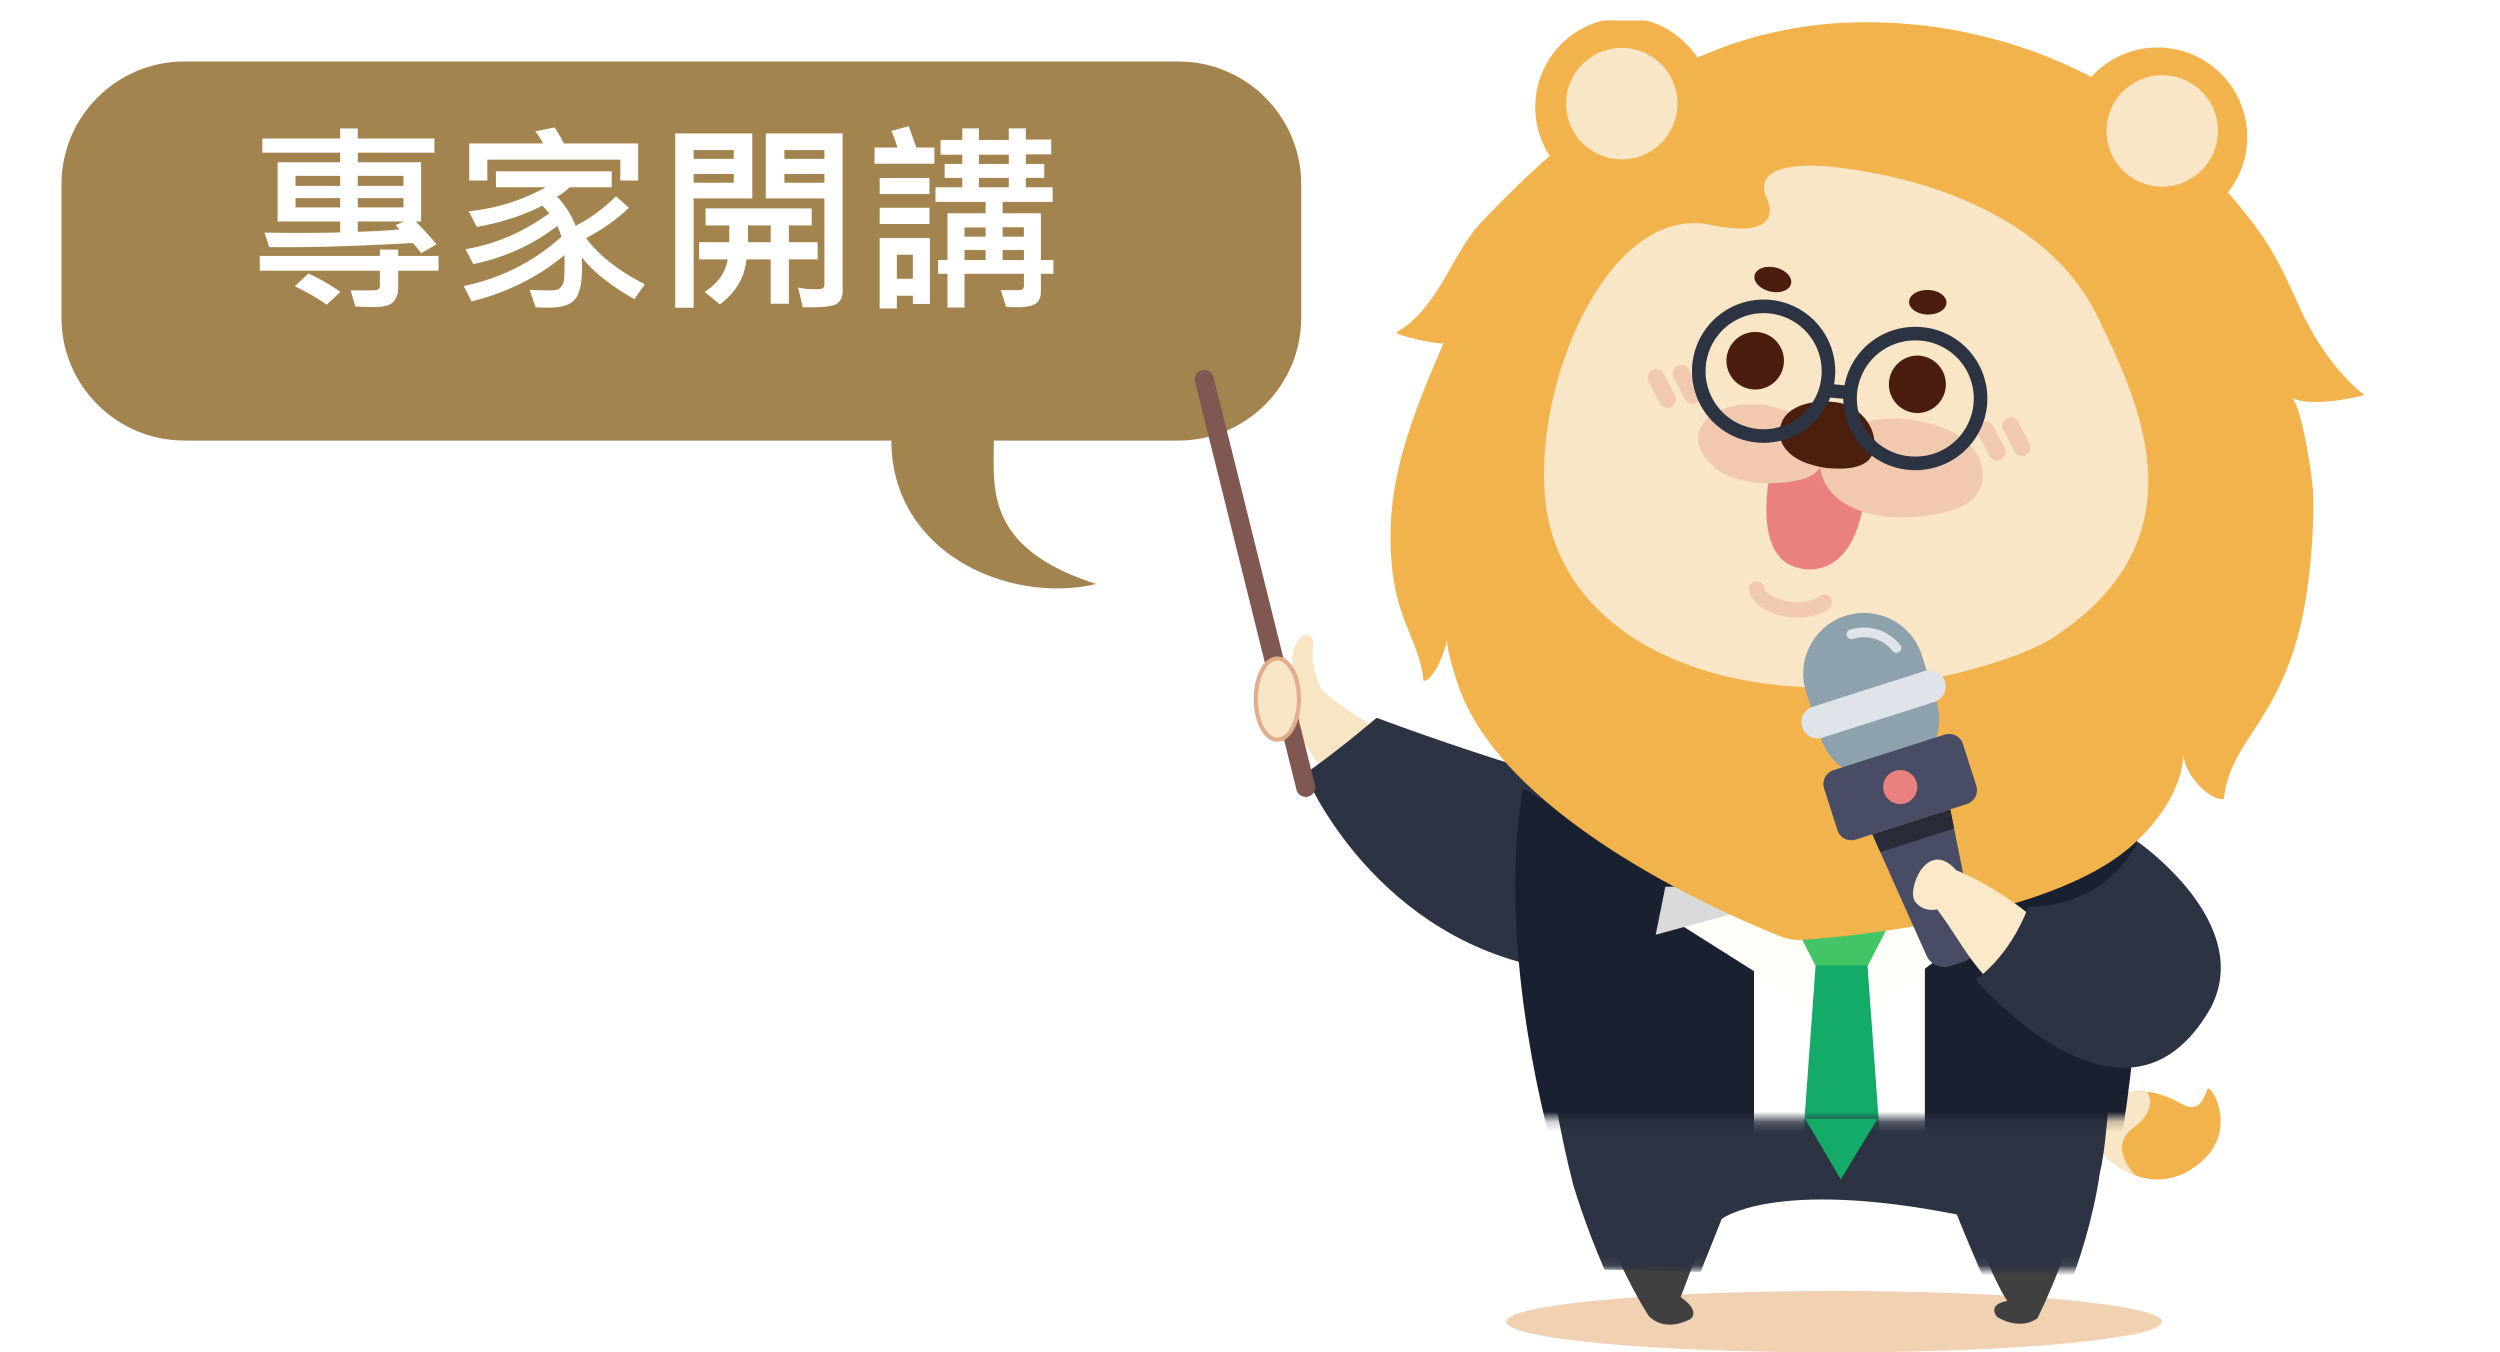 <svg width="244" height="132" viewBox="0 0 244 132" fill="none" xmlns="http://www.w3.org/2000/svg"><g filter="url(#filter0_d_4526_25419)"><path fill-rule="evenodd" clip-rule="evenodd" d="M16 2C9.373 2 4 7.373 4 14v13c0 6.627 5.373 12 12 12h69c0 11 11.5 16 20 14-10.17-3.236-10.083-8.61-10.011-12.958.005-.355.011-.703.011-1.042h18c6.627 0 12-5.373 12-12V14c0-6.627-5.373-12-12-12H16z" fill="#A4844E"/></g><path d="M42.603 23.844l-1.484.86c-.371-.47-.65-.798-.84-.987-5.618.319-10.286.452-14.004.4l-.459-1.416c.964.02 2.077.03 3.34.03 1.673 0 3.021-.017 4.043-.05v-1.064h-6.103v-5.781h6.103v-.938h-7.597v-1.377h7.597v-.986h1.719v.986h7.48v1.377h-7.48v.938H41.1v5.781h-.518c.755.768 1.43 1.51 2.021 2.227zm-3.222-5.703v-.977h-4.463v.977h4.463zm-6.182 0v-.977h-4.355v.977h4.355zm6.182 2.1v-.9h-4.463v.9h4.463zm-6.182 0v-.9h-4.355v.9h4.355zm6.22 1.376h-4.501v1.006c1.836-.059 3.19-.14 4.063-.244a2.923 2.923 0 00-.381-.4l.82-.362zm3.38 4.805h-3.936v1.7c0 .513-.15.95-.449 1.308-.3.358-.928.537-1.885.537-.403 0-1.019-.016-1.845-.049l-.46-1.582c1.335.02 2.143.013 2.423-.02.286-.032.43-.179.43-.439v-1.455h-11.72v-1.445h11.72v-.616h1.786v.616H42.8v1.445zm-9.58 2.08l-1.338 1.24c-.716-.534-1.751-1.136-3.106-1.806l1.329-1.24c1.197.56 2.236 1.161 3.115 1.806zM62.28 17.623h-1.738v-2.041H47.565v2.041h-1.768V14h7.207a7.328 7.328 0 00-.762-1.182l1.895-.38c.319.5.618 1.022.898 1.562h7.246v3.623zm.654 10.117l-1.015 1.455c-2.311-1.295-4.023-2.66-5.137-4.091.02.273.03.585.03.937 0 1.53-.222 2.575-.665 3.135-.442.566-1.298.85-2.568.85-.332 0-.765-.01-1.299-.03l-.586-1.7a63.61 63.61 0 001.963.05c.489 0 .807-.069.957-.205.157-.137.277-.303.362-.498.084-.202.127-.814.127-1.836 0-.326-.007-.629-.02-.909-2.507 2.116-5.52 3.623-9.043 4.522l-.781-1.504c3.633-.755 6.813-2.36 9.54-4.814a5.23 5.23 0 00-.42-1.045c-2.382 1.842-5.11 3.082-8.183 3.72l-.762-1.455c2.878-.482 5.606-1.65 8.184-3.506a23.346 23.346 0 00-.684-.752c-1.835.957-3.968 1.65-6.396 2.08l-.8-1.523c2.714-.28 5.22-1.061 7.519-2.344h-4.854v-1.552h11.3v1.552h-4.102a6.033 6.033 0 01-1.221.918c.833.912 1.432 1.859 1.797 2.842 1.373-.683 2.689-1.644 3.945-2.88l1.26 1.122c-1.185 1.133-2.578 2.12-4.18 2.96 1.237 1.679 3.148 3.18 5.732 4.501zm19.307.762c0 .45-.16.81-.478 1.084-.32.273-1.215.41-2.686.41-.273 0-.514-.006-.722-.02l-.46-1.913c.482.11 1.055.166 1.72.166.357 0 .588-.033.693-.098.104-.065.156-.202.156-.41v-8.36h-5.723v-6.338h7.5v15.479zm-1.777-12.998v-.86h-3.906v.86h3.906zm0 2.334v-.86h-3.906v.86h3.906zm-7.041 1.523H67.7v10.674h-1.797V13.023h7.52v6.338zm-1.807-3.857v-.86H67.7v.86h3.916zm0 2.334v-.86H67.7v.86h3.916zm8.184 7.48h-2.803v4.326H75.22v-4.326h-2.364c-.188 1.784-1.054 3.246-2.597 4.385l-1.485-1.201c1.296-.853 2.045-1.914 2.246-3.184h-2.783v-1.68h2.94v-1.64h-2.315v-1.66h10.362v1.66h-2.227v1.64H79.8v1.68zm-4.58-1.68v-1.64h-2.217v1.64h2.217zm15.976-7.656h-5.84V14.4h2.227c-.104-.41-.3-.95-.586-1.62l1.7-.46.742 2.08h1.757v1.582zm11.621 10.743h-1.22v1.63c0 .632-.176 1.062-.528 1.29-.351.227-.934.341-1.748.341-.267 0-.641-.01-1.123-.029l-.517-1.64h1.816c.293 0 .44-.14.44-.42v-1.172h-5.801v3.29h-1.66v-3.29h-.918v-1.348h.918v-4.56h3.72v-1.114h-4.892v-1.426h2.617v-.918h-1.719v-1.357h1.719v-.898h-2.12v-1.446h2.12v-1.123h1.621v1.123h2.92v-1.123h1.66v1.084h2.481v1.446h-2.481v.937h1.797v1.357h-1.797v.918h2.617v1.426h-4.883v1.113h3.741v4.561h1.22v1.348zm-4.355-10.723v-.898h-2.92v.898h2.92zm0 2.275v-.918h-2.92v.918h2.92zm1.475 4.825v-.918h-2.08v.918h2.08zm-3.74 0v-.899h-2.061v.899h2.06zm3.74 2.275V24.4h-2.08v.977h2.08zm-3.74 0V24.4h-2.061v.977h2.06zm-5.48-6.436h-4.862V17.38h4.863v1.562zm0 2.92h-4.862V20.28h4.863v1.582zm.04 7.803h-1.66v-.8h-1.563v1.24h-1.68v-6.866h4.903v6.426zm-1.66-2.46v-2.345h-1.563v2.344h1.563z" fill="#fff"/><g clip-path="url(#clip0_4526_25419)"><ellipse cx="179" cy="129" rx="32" ry="3" fill="#F0D1B2"/><path d="M203.669 108.913s3.522-4.494 9.249-1.178c1.842 1.067 2.205-.798 2.537-1.439.332-.64 3.577 4.751-1.759 7.929-5.339 3.178-10.691-2.976-10.027-5.312z" fill="#F2B34C"/><path d="M209.551 106.562c-3.708-.419-5.881 2.355-5.881 2.355-.439 1.538 1.735 4.731 4.794 5.826 0 0-2.858-2.735-.257-4.664 2.601-1.929 1.344-3.517 1.344-3.517z" fill="#F8E6C6"/><path d="M147.89 76.907s-13.426-4.407-18.948-9.656a10.787 10.787 0 01-.588-1.7c-.123-.466-.222-.952-.238-1.434-.019-.514.155-1.063.032-1.573-.174-.708-.862-.751-1.312-.21-.332.4-.581.901-.672 1.415-.036.214-.111 1.407.146 1.49 0 0-1.553-.391-1.905 1.115 0 0-1.209.877-.027 2.016 0 0-.886.663.007 1.576 0 0-.596 1.38 2.704 2.222 0 0 .909 1.585 2.929 4.296 0 0 5.276 7.739 15.094 12.395l2.782-11.956-.004.004z" fill="#F8E5C3"/><path d="M152.511 73.48s-4.032 16.157 1.478 38.658c0 0 2.616 9.477 6.905 16.267 0 0 1.359 1.736 4.078.34 0 0 1.115-.715-.94-2.15l4.185-10.975s4.917-4.075 22.493-.455c0 0 3.731 9.766 5.198 11.806 0 0-1.953.245-1.012 1.545 0 0 2.09 1.415 3.94.17 0 0 4.253-8.201 5.581-17.782 0 0 1.743-5.96 1.186-35.602l-53.088-1.826-.004.004z" fill="#404040"/><mask id="mask0_4526_25419" style="mask-type:luminance" maskUnits="userSpaceOnUse" x="148" y="76" width="67" height="48"><path d="M214.104 76.306h-65.34v47.618h65.34V76.306z" fill="#fff"/></mask><g mask="url(#mask0_4526_25419)"><path d="M165.98 124.129l2.059-5.158s5.016-3.968 22.944-.442c0 0 3.806 9.513 5.3 11.497 0 0-1.992.237-1.032 1.506 0 0 2.135 1.379 4.02.166 0 0 4.34-7.992 5.691-17.323 0 0 1.779-5.806 1.21-34.682l-54.152-1.779s-4.11 15.738 1.51 37.662c0 0 1.107 3.834 3.067 8.332" fill="#2C3342"/></g><mask id="mask1_4526_25419" style="mask-type:luminance" maskUnits="userSpaceOnUse" x="121" y="-7" width="117" height="117"><path d="M237.6-6.666H121.74v115.859H237.6V-6.666z" fill="#fff"/></mask><g mask="url(#mask1_4526_25419)"><path d="M151.817 75.625s-4.189 15.537 1.538 37.172c0 0 2.719 9.114 7.181 15.639 0 0 1.415 1.668 4.241.328 0 0 1.162-.687-.98-2.067l4.351-10.552s5.115-3.917 23.39-.435c0 0 3.882 9.391 5.403 11.351 0 0-2.031.237-1.051 1.486 0 0 2.174 1.36 4.098.162 0 0 4.423-7.889 5.802-17.098 0 0 1.815-5.731 1.234-34.231l-55.207-1.755z" fill="#F8E6C6"/><path d="M158.074 77.657s-10.632-2.735-23.714-7.596c-4.304 3.644-7.007 5.466-7.007 5.466s6.746 16.517 24.812 19.184c2.403-6.462 5.909-17.05 5.909-17.05v-.004z" fill="#2C3342"/><path d="M157.198 81.49l11.473.534 11.162 17.888v12.628h-28.2s-5.751-19.442-3-35.58c6.458 3.63 8.561 4.53 8.561 4.53h.004z" fill="#192030"/><path d="M199.862 81.48l-7.501-.38-12.921 19.41v12.035h27.371s3.821-20.2 1.15-35.58c-6.269 3.46-8.103 4.514-8.103 4.514h.004z" fill="#192030"/><path d="M187.867 87.814h-16.675v24.446h16.675V87.814z" fill="#fff"/><path d="M162.932 89.57l17.026 10.762 16.169-11.833-15.718-3.063-17.477 4.134z" fill="#FFFFFA"/><mask id="mask2_4526_25419" style="mask-type:luminance" maskUnits="userSpaceOnUse" x="168" y="86" width="25" height="30"><path d="M192.677 86.81H168.77v28.386h23.907V86.811z" fill="#fff"/></mask><g mask="url(#mask2_4526_25419)"><path d="M182.268 94.308c-.107.205-.554.36-1.008.36h-3.028c-.454 0-.905-.155-1.008-.36l-1.731-3.367c-.336-.657.123-1.27 1.079-1.27h6.352c.956 0 1.415.613 1.079 1.27l-1.731 3.367h-.004z" fill="#43C567"/><path d="M184.575 126.053l-4.802 8.043-4.928-7.312.628-8.664 1.731-23.884h5.063l1.791 24.703.517 7.114z" fill="#13AB67"/></g><path d="M162.537 86.545l-.94 4.683 17.26-4.683h-16.32zm17.366 0l16.466 3.47-.937-4.683-15.529 1.213z" fill="#D9DADA"/></g><path d="M176.181 109.193l3.478 5.925 3.592-5.925h-7.07z" fill="#13AB67"/><path d="M127.662 77.752a.932.932 0 01-1.127-.68l-9.908-39.851a.931.931 0 011.806-.447l9.909 39.852a.932.932 0 01-.68 1.126z" fill="#805751"/><path d="M122.562 68.232c0 2.19.945 3.964 2.107 3.964 1.162 0 2.107-1.775 2.107-3.964 0-2.19-.945-3.964-2.107-3.964-1.166 0-2.107 1.774-2.107 3.964z" fill="#F7E5C5" stroke="#E2AD89" stroke-width=".402" stroke-linecap="round" stroke-linejoin="round"/><path d="M140.887 33.502c-.487.122-4.257-.644-4.617-1.051 4.142-2.356 5.455-7.779 8.32-10.779C156.755 8.918 169.099.591 187.038 2.418c6.858.7 13.6 2.885 19.497 6.462 4.289 2.6 8.099 6.577 11.328 10.386 3.391 4 4.395 5.854 6.545 10.648 2.719 6.071 6.375 8.652 6.375 8.652s-5.261 1.36-7.181.205c1.047.577 2.11 8.024 2.15 9.23.095 3.086-.119 6.173-.526 9.232-1.727 12.857-7.561 14.552-8.17 20.742-1.474.233-3.995-2.581-3.956-4.462-.087 4.027-3.34 7.644-5.529 9.438-8.035 6.592-26.548 8.407-31.477 8.778a5.303 5.303 0 01-2.375-.363c-5.304-2.115-27.291-11.593-31.524-24.845-.482-1.51-1.063-3.561-.941-4.118-.407 1.81-1.478 4.094-2.316 4.043-.498-4.526-3.106-5.933-3.221-13.648-.099-6.588 2.205-12.461 5.17-19.295z" fill="#F2B34C"/><path d="M156.727 18.981l10.439-9.96c-.692-3.26-3.312-6.343-6.779-7.086a8.715 8.715 0 00-10.351 6.695 8.714 8.714 0 006.695 10.351h-.004zm-2.774-9.806a4.705 4.705 0 019.205.012l-5.593 5.577a4.704 4.704 0 01-3.612-5.589zm48.315 1.515l9.268 11.367c4.798-.522 8.26-4.838 7.739-9.636a8.741 8.741 0 00-17.007-1.731zm3.43.553a5.054 5.054 0 115.36 6.573l-5.36-6.573z" fill="#F2B34C"/><path d="M211.034 18.219a5.439 5.439 0 100-10.878 5.439 5.439 0 000 10.878zm-52.75-2.664a5.439 5.439 0 100-10.878 5.439 5.439 0 000 10.878zm46.491 15.453c-4.707-9.81-16.663-13.596-25.066-14.611 0 0-8.66-1.38-7.419 2.64 0 0 2.692 4.569-5.383 2.905-10.276-2.115-17.845 16.77-15.912 28.125 1.878 11.023 14.351 19.192 35.358 16.584 2.138-.265 10.407-2.06 13.999-4.403 14.976-9.759 8.34-23.078 4.423-31.244v.004z" fill="#F8E6C6"/><path d="M172.935 45.28s-2.348 9.264 2.798 10.201c0 0 5.664 1.628 6.367-8.292l-4.889-3.134-4.276 1.225z" fill="#EB8080"/><path d="M193.417 41.24a.825.825 0 011.118.352l1.103 2.115a.839.839 0 01-.348 1.126.796.796 0 01-.62.06.834.834 0 01-.498-.412l-1.103-2.114a.837.837 0 01.348-1.126zm3.702 3.25a.85.85 0 00.625-.06.835.835 0 00.348-1.127l-1.103-2.114a.826.826 0 00-1.118-.352.833.833 0 00-.348 1.127l1.102 2.114a.826.826 0 00.498.411h-.004zm-33.412-8.767a.822.822 0 011.118.352l1.103 2.114a.839.839 0 01-.348 1.127.834.834 0 01-1.122-.352l-1.103-2.115a.839.839 0 01.348-1.126h.004zm-2.454.399a.825.825 0 011.118.352l1.103 2.115a.839.839 0 01-.348 1.126.798.798 0 01-.621.06.84.84 0 01-.498-.412l-1.102-2.114a.837.837 0 01.348-1.127zm9.477 21.449c.174 1.51 2.102 2.233 2.877 2.467.142.043.245.067.292.079 2 .438 3.882-.13 4.53-.652.3-.242.363-.51.363-.692a.744.744 0 00-1.351-.439c-.344.21-1.644.668-3.21.32-.774-.19-1.964-.747-2.019-1.257a.75.75 0 00-.826-.66.748.748 0 00-.656.834zm-4.052-16.746c1.115-1.02 2.712-1.355 4.158-1.383 2.403-.047 4.826.968 6.459 2.747.482.526.723 1.17.739 1.838.181-.32.415-.613.672-.878 1.96-2.031 5.11-2.616 7.798-2.19 2.035.32 4.387.985 5.849 2.546.016.02.036.036.051.055 1.21 1.332 1.597 3.534.313 4.957-.89.988-2.423 1.403-3.684 1.644-2.917.553-6.561.561-9.134-1.119-.834-.545-1.537-1.312-1.937-2.229a3.552 3.552 0 01-.3-1.249c-.458.787-1.308 1.135-2.205 1.316-2.087.427-4.419.42-6.443-.304-2.217-.79-4.667-3.612-2.332-5.75h-.004z" fill="#F0C9AE"/><path d="M175.903 45.034c-1.008-.442-2.395-1.494-2.186-3.142.344-2.672 4.079-2.968 5.933-2.55 2.138.483 3.778 2.807 3.178 4.791-.51 1.692-2.882 1.7-4.613 1.541 0 0-1.308-.197-2.316-.64h.004z" fill="#4B1E0E"/><path d="M174.807 27.7c.152-.644-.52-1.354-1.502-1.586-.981-.232-1.9.102-2.052.746-.152.644.52 1.353 1.502 1.585.981.232 1.9-.102 2.052-.746zm15.171 1.852c.018-.66-.784-1.22-1.792-1.249-1.008-.028-1.84.484-1.859 1.145-.019.662.783 1.22 1.791 1.25 1.008.028 1.841-.485 1.86-1.146zm-18.671 8.463a2.806 2.806 0 100-5.612 2.806 2.806 0 000 5.612zm15.802 2.301a2.806 2.806 0 100-5.612 2.806 2.806 0 000 5.611z" fill="#4A1D0E"/><path d="M186.895 45.22a6.328 6.328 0 100-12.655 6.328 6.328 0 000 12.656zm-14.766-2.663a6.328 6.328 0 100-12.656 6.328 6.328 0 000 12.656zm8.462-4.241l-2.277-.206" stroke="#2C3342" stroke-width="1.324" stroke-miterlimit="10"/><path d="M190.343 78.99l1.098 5.45 1.463 7.26a1.9 1.9 0 01-1.285 2.182l-1.284.41a1.896 1.896 0 01-2.312-1.035l-3.459-7.746-1.826-4.091 7.601-2.43h.004z" fill="#484C65"/><path d="M190.718 80.859l-7.197 2.304-.779-1.743 7.601-2.43.375 1.869z" fill="#292B38"/><path d="M176.276 67.551l1.442 4.518a5.928 5.928 0 0011.292-3.608l-1.443-4.518a5.928 5.928 0 00-7.45-3.842 5.932 5.932 0 00-3.841 7.45z" fill="#8DA2AD"/><path d="M180.245 62.05a.476.476 0 01.308-.597 4.535 4.535 0 014.905 1.494.48.48 0 01-.075.668.478.478 0 01-.668-.08 3.568 3.568 0 00-3.869-1.177.477.477 0 01-.597-.308h-.004zm-2.362 9.943l10.918-3.488a1.58 1.58 0 00-.963-3.012L176.92 68.98a1.581 1.581 0 00.963 3.012z" fill="#DFE3EA"/><path d="M189.797 71.7l-10.843 3.464a1.422 1.422 0 00-.922 1.788l1.299 4.066a1.423 1.423 0 001.788.922l10.843-3.464a1.422 1.422 0 00.922-1.789l-1.299-4.066a1.423 1.423 0 00-1.788-.922z" fill="#484C65"/><path d="M185.461 78.476a1.66 1.66 0 100-3.32 1.66 1.66 0 000 3.32z" fill="#EB8080"/><path d="M200.745 91.649c-4.775-4.81-9.818-6.715-9.818-6.715-2.822-3.201-4.873 1.925-4.02 3.055.854 1.13 2.158.763 2.158.763 3.273 4.387 3.771 7.245 11.28 11.592 5.143 2.976 11.367 7.075 16.023-6.81l-9.956-8.146-5.671 6.26h.004z" fill="#FBE9C9"/><path d="M208.649 82.163s-2.766 6.324-10.671 6.324c-1.893 5.008-5.138 7.114-5.138 7.114s14.624 17.39 22.924 2.767c4.347-8.3-7.115-16.205-7.115-16.205z" fill="#2C3342"/></g><defs><clipPath id="clip0_4526_25419"><path fill="#fff" transform="translate(114 2)" d="M0 0h130v130H0z"/></clipPath><filter id="filter0_d_4526_25419" x="0" y="0" width="133" height="63.432" filterUnits="userSpaceOnUse" color-interpolation-filters="sRGB"><feFlood flood-opacity="0" result="BackgroundImageFix"/><feColorMatrix in="SourceAlpha" values="0 0 0 0 0 0 0 0 0 0 0 0 0 0 0 0 0 0 127 0" result="hardAlpha"/><feOffset dx="2" dy="4"/><feGaussianBlur stdDeviation="3"/><feComposite in2="hardAlpha" operator="out"/><feColorMatrix values="0 0 0 0 0 0 0 0 0 0 0 0 0 0 0 0 0 0 0.15 0"/><feBlend in2="BackgroundImageFix" result="effect1_dropShadow_4526_25419"/><feBlend in="SourceGraphic" in2="effect1_dropShadow_4526_25419" result="shape"/></filter></defs></svg>